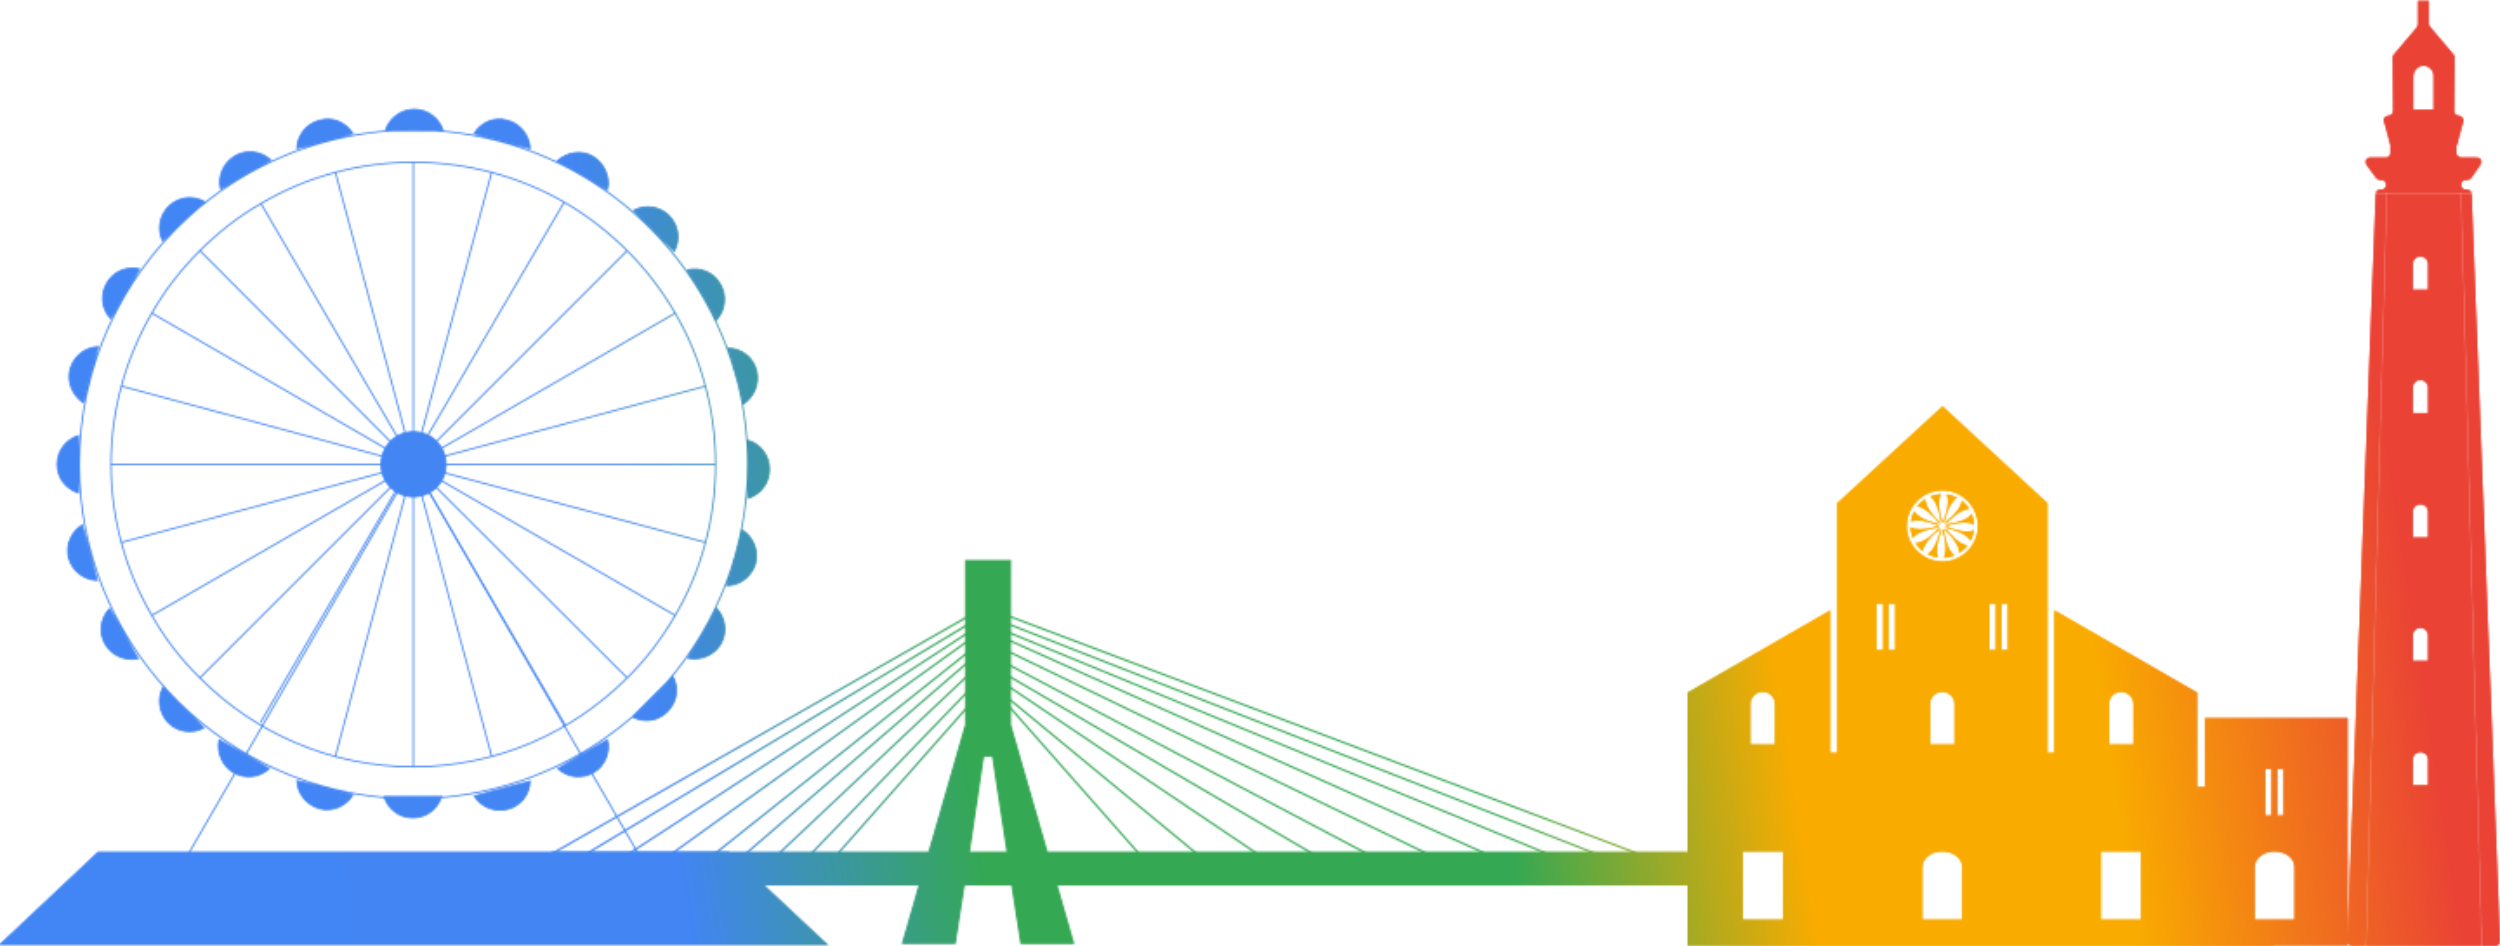  <svg xmlns="http://www.w3.org/2000/svg" viewBox="0 0 1440 545" fill="none" class="mt-auto absolute bottom-0 left-0 right-0 w-full">
            <mask id="mask0_357_6" style="mask-type:alpha" maskUnits="userSpaceOnUse" x="-2" y="0" width="1443" height="546">
              <mask id="path-1-inside-1_357_6" fill="white">
                <path fill-rule="evenodd" clip-rule="evenodd" d="M1437.41 544.825C1439 544.825 1440.06 543.503 1440.06 541.917L1423.67 111.584C1423.67 111.563 1423.67 111.541 1423.67 111.52H1417.79L1429.68 544.819L1429.49 544.825H1437.41ZM1429.28 544.825L1417.39 111.52H1374.96L1363.07 544.825H1429.28ZM1362.87 544.825H1354.68C1353.09 544.825 1351.77 543.503 1352.03 541.917L1368.42 111.584C1368.42 111.563 1368.42 111.541 1368.42 111.52H1374.56L1362.67 544.819L1362.87 544.825ZM1368.47 111.12H1374.77H1417.59H1423.61C1423.35 110.023 1422.19 109.205 1421.02 109.205H1420.23C1418.65 109.205 1417.59 107.884 1417.59 106.298C1417.59 104.712 1418.91 103.654 1420.23 103.654H1421.02C1422.08 103.654 1422.87 103.126 1423.4 102.597L1428.69 94.931C1430.01 93.081 1428.95 90.702 1426.58 90.702H1417.85C1416.27 90.702 1414.94 89.645 1414.94 88.059V84.358C1414.94 84.182 1415.03 83.918 1415.21 83.565L1418.91 69.82C1419.17 68.234 1417.85 66.648 1416.27 66.648C1414.68 66.648 1413.62 65.326 1413.62 63.74L1413.89 33.078C1413.89 32.373 1413.62 31.756 1413.09 31.227L1399.88 15.632C1399.35 15.103 1399.08 14.486 1399.08 13.781V0.565H1392.74V13.781C1392.74 14.486 1392.56 15.103 1392.21 15.632L1379 31.227C1378.47 31.756 1378.2 32.373 1378.2 33.078L1378.47 63.74C1378.47 65.326 1377.15 66.648 1375.82 66.648C1373.97 66.648 1372.65 68.234 1373.18 69.82L1376.88 83.565V84.358V88.059C1376.88 89.645 1375.82 90.702 1374.24 90.702H1365.25C1363.14 90.702 1361.81 93.081 1363.14 94.931L1368.69 102.597C1369.22 103.126 1370.01 103.654 1370.8 103.654H1371.86C1373.18 103.654 1374.24 104.712 1374.5 106.298C1374.5 107.884 1373.18 109.205 1371.86 109.205H1371.07C1369.67 109.205 1368.68 110.023 1368.47 111.12ZM1394.06 433.277C1396.71 433.277 1398.56 435.127 1398.56 437.506V452.308H1389.83V437.506C1389.83 435.127 1391.68 433.277 1394.06 433.277ZM1394.06 361.643C1396.71 361.643 1398.56 363.757 1398.56 366.136V380.674H1389.83V366.136C1389.83 363.757 1391.68 361.643 1394.06 361.643ZM1394.06 290.537C1396.71 290.537 1398.56 292.387 1398.56 294.766V309.569H1389.83V294.766C1389.83 292.387 1391.68 290.537 1394.06 290.537ZM1394.06 218.903C1396.71 218.903 1398.56 221.018 1398.56 223.397V237.935H1389.83V223.397C1389.83 221.018 1391.68 218.903 1394.06 218.903ZM1394.06 147.798C1396.71 147.798 1398.56 149.648 1398.56 152.291V166.83H1389.83V152.291C1389.83 149.648 1391.68 147.798 1394.06 147.798ZM1395.65 37.836C1399.08 37.836 1401.73 40.479 1401.73 43.651V62.947C1401.73 62.947 1399.61 63.211 1399.35 63.211H1390.1V62.947V44.179C1390.1 41.008 1392.48 38.1 1395.65 37.836Z"></path>
              </mask>
              <path fill-rule="evenodd" clip-rule="evenodd" d="M1437.41 544.825C1439 544.825 1440.06 543.503 1440.06 541.917L1423.67 111.584C1423.67 111.563 1423.67 111.541 1423.67 111.52H1417.79L1429.68 544.819L1429.49 544.825H1437.41ZM1429.28 544.825L1417.39 111.52H1374.96L1363.07 544.825H1429.28ZM1362.87 544.825H1354.68C1353.09 544.825 1351.77 543.503 1352.03 541.917L1368.42 111.584C1368.42 111.563 1368.42 111.541 1368.42 111.52H1374.56L1362.67 544.819L1362.87 544.825ZM1368.47 111.12H1374.77H1417.59H1423.61C1423.35 110.023 1422.19 109.205 1421.02 109.205H1420.23C1418.65 109.205 1417.59 107.884 1417.59 106.298C1417.59 104.712 1418.91 103.654 1420.23 103.654H1421.02C1422.08 103.654 1422.87 103.126 1423.4 102.597L1428.69 94.931C1430.01 93.081 1428.95 90.702 1426.58 90.702H1417.85C1416.27 90.702 1414.94 89.645 1414.94 88.059V84.358C1414.94 84.182 1415.03 83.918 1415.21 83.565L1418.91 69.82C1419.17 68.234 1417.85 66.648 1416.27 66.648C1414.68 66.648 1413.62 65.326 1413.62 63.74L1413.89 33.078C1413.89 32.373 1413.62 31.756 1413.09 31.227L1399.88 15.632C1399.35 15.103 1399.08 14.486 1399.08 13.781V0.565H1392.74V13.781C1392.74 14.486 1392.56 15.103 1392.21 15.632L1379 31.227C1378.47 31.756 1378.2 32.373 1378.2 33.078L1378.47 63.74C1378.47 65.326 1377.15 66.648 1375.82 66.648C1373.97 66.648 1372.65 68.234 1373.18 69.82L1376.88 83.565V84.358V88.059C1376.88 89.645 1375.82 90.702 1374.24 90.702H1365.25C1363.14 90.702 1361.81 93.081 1363.14 94.931L1368.69 102.597C1369.22 103.126 1370.01 103.654 1370.8 103.654H1371.86C1373.18 103.654 1374.24 104.712 1374.5 106.298C1374.5 107.884 1373.18 109.205 1371.86 109.205H1371.07C1369.67 109.205 1368.68 110.023 1368.47 111.12ZM1394.06 433.277C1396.71 433.277 1398.56 435.127 1398.56 437.506V452.308H1389.83V437.506C1389.83 435.127 1391.68 433.277 1394.06 433.277ZM1394.06 361.643C1396.71 361.643 1398.56 363.757 1398.56 366.136V380.674H1389.83V366.136C1389.83 363.757 1391.68 361.643 1394.06 361.643ZM1394.06 290.537C1396.71 290.537 1398.56 292.387 1398.56 294.766V309.569H1389.83V294.766C1389.83 292.387 1391.68 290.537 1394.06 290.537ZM1394.06 218.903C1396.71 218.903 1398.56 221.018 1398.56 223.397V237.935H1389.83V223.397C1389.83 221.018 1391.68 218.903 1394.06 218.903ZM1394.06 147.798C1396.71 147.798 1398.56 149.648 1398.56 152.291V166.83H1389.83V152.291C1389.83 149.648 1391.68 147.798 1394.06 147.798ZM1395.65 37.836C1399.08 37.836 1401.73 40.479 1401.73 43.651V62.947C1401.73 62.947 1399.61 63.211 1399.35 63.211H1390.1V62.947V44.179C1390.1 41.008 1392.48 38.1 1395.65 37.836Z" fill="black"></path>
              <path d="M1440.06 541.917H1441.06V541.898L1441.06 541.879L1440.06 541.917ZM1423.67 111.584H1422.67V111.603L1422.67 111.622L1423.67 111.584ZM1423.67 111.52L1424.67 111.488L1424.63 110.52H1423.67V111.52ZM1417.79 111.52V110.52H1416.77L1416.79 111.547L1417.79 111.52ZM1429.68 544.819L1429.71 545.819L1430.71 545.792L1430.68 544.792L1429.68 544.819ZM1429.49 544.825L1429.46 543.825L1429.49 545.825V544.825ZM1429.28 544.825V545.825H1430.31L1430.28 544.797L1429.28 544.825ZM1417.39 111.52L1418.39 111.493L1418.37 110.52H1417.39V111.52ZM1374.96 111.52V110.52H1373.99L1373.96 111.493L1374.96 111.52ZM1363.07 544.825L1362.07 544.797L1362.04 545.825H1363.07V544.825ZM1362.87 544.825V545.825L1362.89 543.825L1362.87 544.825ZM1352.03 541.917L1353.02 542.082L1353.03 542.019L1353.03 541.955L1352.03 541.917ZM1368.42 111.584L1369.42 111.622L1369.42 111.603V111.584H1368.42ZM1368.42 111.52V110.52H1367.45L1367.42 111.494L1368.42 111.52ZM1374.56 111.52L1375.56 111.547L1375.59 110.52H1374.56V111.52ZM1362.67 544.819L1361.67 544.792L1361.64 545.792L1362.64 545.819L1362.67 544.819ZM1368.47 111.12L1367.49 110.926L1367.25 112.12H1368.47V111.12ZM1423.61 111.12V112.12H1424.88L1424.59 110.887L1423.61 111.12ZM1423.4 102.597L1424.11 103.304L1424.18 103.24L1424.23 103.165L1423.4 102.597ZM1428.69 94.931L1427.88 94.35L1427.87 94.357L1427.87 94.364L1428.69 94.931ZM1415.21 83.565L1416.1 84.012L1416.15 83.922L1416.17 83.825L1415.21 83.565ZM1418.91 69.82L1419.88 70.08L1419.89 70.032L1419.9 69.984L1418.91 69.82ZM1413.62 63.74L1412.62 63.731V63.74H1413.62ZM1413.89 33.078L1414.89 33.086V33.078H1413.89ZM1413.09 31.227L1412.33 31.874L1412.36 31.905L1412.39 31.934L1413.09 31.227ZM1399.88 15.632L1400.64 14.985L1400.61 14.954L1400.59 14.925L1399.88 15.632ZM1399.08 0.565H1400.08V-0.435H1399.08V0.565ZM1392.74 0.565V-0.435H1391.74V0.565H1392.74ZM1392.21 15.632L1392.98 16.278L1393.01 16.234L1393.04 16.186L1392.21 15.632ZM1379 31.227L1379.7 31.934L1379.73 31.905L1379.76 31.874L1379 31.227ZM1378.2 33.078H1377.2L1377.2 33.086L1378.2 33.078ZM1378.47 63.74H1379.47L1379.47 63.731L1378.47 63.74ZM1373.18 69.82L1374.15 69.56L1374.14 69.531L1374.13 69.504L1373.18 69.82ZM1376.88 83.565H1377.88V83.433L1377.85 83.305L1376.88 83.565ZM1363.14 94.931L1362.32 95.513L1362.33 95.518L1363.14 94.931ZM1368.69 102.597L1367.88 103.183L1367.92 103.248L1367.98 103.304L1368.69 102.597ZM1374.5 106.298H1375.5V106.215L1375.49 106.133L1374.5 106.298ZM1398.56 452.308V453.308H1399.56V452.308H1398.56ZM1389.83 452.308H1388.83V453.308H1389.83V452.308ZM1398.56 380.674V381.674H1399.56V380.674H1398.56ZM1389.83 380.674H1388.83V381.674H1389.83V380.674ZM1398.56 309.569V310.569H1399.56V309.569H1398.56ZM1389.83 309.569H1388.83V310.569H1389.83V309.569ZM1398.56 237.935V238.935H1399.56V237.935H1398.56ZM1389.83 237.935H1388.83V238.935H1389.83V237.935ZM1398.56 166.83V167.83H1399.56V166.83H1398.56ZM1389.83 166.83H1388.83V167.83H1389.83V166.83ZM1395.65 37.836V36.836H1395.61L1395.57 36.839L1395.65 37.836ZM1401.73 62.947L1401.85 63.939L1402.73 63.83V62.947H1401.73ZM1390.1 63.211H1389.1V64.211H1390.1V63.211ZM1439.06 541.917C1439.06 543.08 1438.33 543.825 1437.41 543.825V545.825C1439.67 545.825 1441.06 543.926 1441.06 541.917H1439.06ZM1422.67 111.622L1439.06 541.955L1441.06 541.879L1424.67 111.546L1422.67 111.622ZM1422.67 111.553C1422.67 111.563 1422.67 111.573 1422.67 111.584H1424.67C1424.67 111.552 1424.67 111.52 1424.67 111.488L1422.67 111.553ZM1423.67 110.52H1417.79V112.52H1423.67V110.52ZM1416.79 111.547L1428.68 544.847L1430.68 544.792L1418.79 111.493L1416.79 111.547ZM1429.66 543.82L1429.46 543.825L1429.52 545.824L1429.71 545.819L1429.66 543.82ZM1437.41 543.825H1429.49V545.825H1437.41V543.825ZM1430.28 544.797L1418.39 111.493L1416.39 111.547L1428.28 544.852L1430.28 544.797ZM1417.39 110.52H1374.96V112.52H1417.39V110.52ZM1373.96 111.493L1362.07 544.797L1364.07 544.852L1375.96 111.547L1373.96 111.493ZM1429.28 543.825H1363.07V545.825H1429.28V543.825ZM1362.87 543.825H1354.68V545.825H1362.87V543.825ZM1354.68 543.825C1353.6 543.825 1352.87 542.958 1353.02 542.082L1351.05 541.753C1350.66 544.048 1352.58 545.825 1354.68 545.825V543.825ZM1353.03 541.955L1369.42 111.622L1367.42 111.546L1351.03 541.879L1353.03 541.955ZM1369.42 111.584C1369.42 111.571 1369.42 111.559 1369.42 111.546L1367.42 111.494C1367.42 111.524 1367.42 111.554 1367.42 111.584H1369.42ZM1374.56 110.52H1368.42V112.52H1374.56V110.52ZM1363.67 544.847L1375.56 111.547L1373.56 111.493L1361.67 544.792L1363.67 544.847ZM1362.89 543.825L1362.7 543.82L1362.64 545.819L1362.84 545.824L1362.89 543.825ZM1368.47 112.12H1374.77V110.12H1368.47V112.12ZM1374.77 112.12H1417.59V110.12H1374.77V112.12ZM1417.59 112.12H1423.61V110.12H1417.59V112.12ZM1421.02 110.205C1421.79 110.205 1422.5 110.768 1422.64 111.353L1424.59 110.887C1424.2 109.279 1422.58 108.205 1421.02 108.205V110.205ZM1420.23 110.205H1421.02V108.205H1420.23V110.205ZM1416.59 106.298C1416.59 108.306 1417.97 110.205 1420.23 110.205V108.205C1419.32 108.205 1418.59 107.461 1418.59 106.298H1416.59ZM1420.23 102.654C1418.42 102.654 1416.59 104.095 1416.59 106.298H1418.59C1418.59 105.328 1419.4 104.654 1420.23 104.654V102.654ZM1421.02 102.654H1420.23V104.654H1421.02V102.654ZM1422.7 101.89C1422.28 102.309 1421.72 102.654 1421.02 102.654V104.654C1422.44 104.654 1423.47 103.942 1424.11 103.304L1422.7 101.89ZM1427.87 94.364L1422.58 102.029L1424.23 103.165L1429.51 95.499L1427.87 94.364ZM1426.58 91.702C1427.4 91.702 1427.9 92.096 1428.12 92.555C1428.35 93.031 1428.34 93.701 1427.88 94.35L1429.5 95.513C1430.36 94.311 1430.49 92.867 1429.92 91.69C1429.35 90.498 1428.13 89.702 1426.58 89.702V91.702ZM1417.85 91.702H1426.58V89.702H1417.85V91.702ZM1413.94 88.059C1413.94 90.318 1415.84 91.702 1417.85 91.702V89.702C1416.69 89.702 1415.94 88.971 1415.94 88.059H1413.94ZM1413.94 84.358V88.059H1415.94V84.358H1413.94ZM1414.31 83.118C1414.13 83.478 1413.94 83.927 1413.94 84.358H1415.94C1415.94 84.421 1415.93 84.426 1415.96 84.344C1415.98 84.271 1416.03 84.162 1416.1 84.012L1414.31 83.118ZM1417.94 69.56L1414.24 83.305L1416.17 83.825L1419.88 70.08L1417.94 69.56ZM1416.27 67.648C1417.22 67.648 1418.09 68.662 1417.92 69.655L1419.9 69.984C1420.26 67.805 1418.49 65.648 1416.27 65.648V67.648ZM1412.62 63.74C1412.62 65.749 1414.01 67.648 1416.27 67.648V65.648C1415.35 65.648 1414.62 64.903 1414.62 63.74H1412.62ZM1412.89 33.069L1412.62 63.731L1414.62 63.749L1414.89 33.086L1412.89 33.069ZM1412.39 31.934C1412.74 32.288 1412.89 32.655 1412.89 33.078H1414.89C1414.89 32.09 1414.51 31.224 1413.8 30.52L1412.39 31.934ZM1399.12 16.278L1412.33 31.874L1413.86 30.581L1400.64 14.985L1399.12 16.278ZM1398.08 13.781C1398.08 14.769 1398.47 15.635 1399.17 16.339L1400.59 14.925C1400.23 14.571 1400.08 14.204 1400.08 13.781H1398.08ZM1398.08 0.565V13.781H1400.08V0.565H1398.08ZM1392.74 1.565H1399.08V-0.435H1392.74V1.565ZM1393.74 13.781V0.565H1391.74V13.781H1393.74ZM1393.04 16.186C1393.52 15.476 1393.74 14.661 1393.74 13.781H1391.74C1391.74 14.311 1391.61 14.73 1391.38 15.077L1393.04 16.186ZM1379.76 31.874L1392.98 16.278L1391.45 14.985L1378.23 30.581L1379.76 31.874ZM1379.2 33.078C1379.2 32.655 1379.35 32.288 1379.7 31.934L1378.29 30.52C1377.59 31.224 1377.2 32.09 1377.2 33.078H1379.2ZM1379.47 63.731L1379.2 33.069L1377.2 33.086L1377.47 63.749L1379.47 63.731ZM1375.82 67.648C1377.76 67.648 1379.47 65.817 1379.47 63.74H1377.47C1377.47 64.836 1376.53 65.648 1375.82 65.648V67.648ZM1374.13 69.504C1373.87 68.713 1374.49 67.648 1375.82 67.648V65.648C1373.45 65.648 1371.44 67.754 1372.23 70.136L1374.13 69.504ZM1377.85 83.305L1374.15 69.56L1372.21 70.08L1375.92 83.825L1377.85 83.305ZM1377.88 84.358V83.565H1375.88V84.358H1377.88ZM1377.88 88.059V84.358H1375.88V88.059H1377.88ZM1374.24 91.702C1375.26 91.702 1376.19 91.358 1376.86 90.682C1377.54 90.007 1377.88 89.079 1377.88 88.059H1375.88C1375.88 88.624 1375.7 89.018 1375.45 89.268C1375.2 89.518 1374.8 89.702 1374.24 89.702V91.702ZM1365.25 91.702H1374.24V89.702H1365.25V91.702ZM1363.95 94.35C1363.11 93.172 1363.94 91.702 1365.25 91.702V89.702C1362.33 89.702 1360.52 92.99 1362.32 95.513L1363.95 94.35ZM1369.5 102.01L1363.95 94.345L1362.33 95.518L1367.88 103.183L1369.5 102.01ZM1370.8 102.654C1370.41 102.654 1369.86 102.354 1369.39 101.89L1367.98 103.304C1368.57 103.898 1369.61 104.654 1370.8 104.654V102.654ZM1371.86 102.654H1370.8V104.654H1371.86V102.654ZM1375.49 106.133C1375.17 104.214 1373.81 102.654 1371.86 102.654V104.654C1372.55 104.654 1373.31 105.209 1373.52 106.462L1375.49 106.133ZM1371.86 110.205C1373.79 110.205 1375.5 108.374 1375.5 106.298H1373.5C1373.5 107.393 1372.57 108.205 1371.86 108.205V110.205ZM1371.07 110.205H1371.86V108.205H1371.07V110.205ZM1369.45 111.314C1369.56 110.746 1370.08 110.205 1371.07 110.205V108.205C1369.26 108.205 1367.81 109.301 1367.49 110.926L1369.45 111.314ZM1399.56 437.506C1399.56 434.535 1397.22 432.277 1394.06 432.277V434.277C1396.19 434.277 1397.56 435.719 1397.56 437.506H1399.56ZM1399.56 452.308V437.506H1397.56V452.308H1399.56ZM1389.83 453.308H1398.56V451.308H1389.83V453.308ZM1388.83 437.506V452.308H1390.83V437.506H1388.83ZM1394.06 432.277C1391.13 432.277 1388.83 434.575 1388.83 437.506H1390.83C1390.83 435.679 1392.24 434.277 1394.06 434.277V432.277ZM1399.56 366.136C1399.56 363.244 1397.3 360.643 1394.06 360.643V362.643C1396.12 362.643 1397.56 364.271 1397.56 366.136H1399.56ZM1399.56 380.674V366.136H1397.56V380.674H1399.56ZM1389.83 381.674H1398.56V379.674H1389.83V381.674ZM1388.83 366.136V380.674H1390.83V366.136H1388.83ZM1394.06 360.643C1391.05 360.643 1388.83 363.285 1388.83 366.136H1390.83C1390.83 364.229 1392.31 362.643 1394.06 362.643V360.643ZM1399.56 294.766C1399.56 291.795 1397.22 289.537 1394.06 289.537V291.537C1396.19 291.537 1397.56 292.979 1397.56 294.766H1399.56ZM1399.56 309.569V294.766H1397.56V309.569H1399.56ZM1389.83 310.569H1398.56V308.569H1389.83V310.569ZM1388.83 294.766V309.569H1390.83V294.766H1388.83ZM1394.06 289.537C1391.13 289.537 1388.83 291.835 1388.83 294.766H1390.83C1390.83 292.94 1392.24 291.537 1394.06 291.537V289.537ZM1399.56 223.397C1399.56 220.504 1397.3 217.903 1394.06 217.903V219.903C1396.12 219.903 1397.56 221.531 1397.56 223.397H1399.56ZM1399.56 237.935V223.397H1397.56V237.935H1399.56ZM1389.83 238.935H1398.56V236.935H1389.83V238.935ZM1388.83 223.397V237.935H1390.83V223.397H1388.83ZM1394.06 217.903C1391.05 217.903 1388.83 220.546 1388.83 223.397H1390.83C1390.83 221.49 1392.31 219.903 1394.06 219.903V217.903ZM1399.56 152.291C1399.56 150.73 1399.01 149.344 1398.01 148.346C1397.01 147.348 1395.62 146.798 1394.06 146.798V148.798C1395.14 148.798 1396.01 149.172 1396.59 149.76C1397.18 150.348 1397.56 151.209 1397.56 152.291H1399.56ZM1399.56 166.83V152.291H1397.56V166.83H1399.56ZM1389.83 167.83H1398.56V165.83H1389.83V167.83ZM1388.83 152.291V166.83H1390.83V152.291H1388.83ZM1394.06 146.798C1391.09 146.798 1388.83 149.136 1388.83 152.291H1390.83C1390.83 150.16 1392.28 148.798 1394.06 148.798V146.798ZM1402.73 43.651C1402.73 39.898 1399.61 36.836 1395.65 36.836V38.836C1398.56 38.836 1400.73 41.06 1400.73 43.651H1402.73ZM1402.73 62.947V43.651H1400.73V62.947H1402.73ZM1399.35 64.211C1399.48 64.211 1399.73 64.187 1399.94 64.165C1400.18 64.139 1400.47 64.106 1400.75 64.072C1401.04 64.039 1401.31 64.006 1401.52 63.981C1401.62 63.968 1401.7 63.958 1401.76 63.951C1401.79 63.947 1401.81 63.944 1401.83 63.942C1401.84 63.941 1401.84 63.941 1401.85 63.94C1401.85 63.94 1401.85 63.94 1401.85 63.94C1401.85 63.94 1401.85 63.94 1401.85 63.939C1401.85 63.939 1401.85 63.939 1401.85 63.939C1401.85 63.939 1401.85 63.939 1401.85 63.939C1401.85 63.939 1401.85 63.939 1401.73 62.947C1401.6 61.955 1401.6 61.955 1401.6 61.955C1401.6 61.955 1401.6 61.955 1401.6 61.955C1401.6 61.955 1401.6 61.955 1401.6 61.955C1401.6 61.955 1401.6 61.955 1401.6 61.955C1401.6 61.955 1401.6 61.955 1401.6 61.956C1401.59 61.956 1401.59 61.957 1401.58 61.958C1401.57 61.96 1401.54 61.962 1401.51 61.966C1401.46 61.973 1401.37 61.983 1401.27 61.996C1401.07 62.02 1400.8 62.053 1400.52 62.086C1400.24 62.119 1399.96 62.151 1399.73 62.176C1399.61 62.188 1399.52 62.197 1399.44 62.204C1399.35 62.212 1399.33 62.211 1399.35 62.211V64.211ZM1390.1 64.211H1399.35V62.211H1390.1V64.211ZM1389.1 62.947V63.211H1391.1V62.947H1389.1ZM1389.1 44.179V62.947H1391.1V44.179H1389.1ZM1395.57 36.839C1391.81 37.152 1389.1 40.552 1389.1 44.179H1391.1C1391.1 41.463 1393.14 39.048 1395.73 38.832L1395.57 36.839Z" fill="white" mask="url(#path-1-inside-1_357_6)"></path>
              <mask id="path-3-inside-2_357_6" fill="white">
                <path fill-rule="evenodd" clip-rule="evenodd" d="M1269.99 453.296V413.634H1352.25V544.582H1309.44V545.002H1227.18V544.792L1179.33 545.002H1058.25L972 544.582V398.944L1054.26 351.518V433.57H1058.25V289.821L1118.9 234L1179.33 289.821V433.57H1183.32V351.518L1265.58 398.944V453.296H1269.99ZM1118.9 323.397C1107.56 323.397 1098.33 314.164 1098.33 303.042C1098.33 291.71 1107.56 282.476 1118.9 282.476C1130.02 282.476 1139.25 291.71 1139.25 303.042C1139.25 314.164 1130.02 323.397 1118.9 323.397ZM1111.8 285.962C1113.76 285.159 1115.89 284.68 1118.13 284.59C1116.76 286.618 1116.1 291.703 1118.56 299.961C1118.51 300.346 1118.45 300.725 1118.39 301.098C1118.18 300.785 1117.97 300.466 1117.76 300.14C1116.58 291.629 1113.88 287.27 1111.8 285.962ZM1117.19 300.69C1110.86 294.684 1108.87 289.867 1109.04 287.379C1107.18 288.54 1105.56 290.022 1104.23 291.75C1106.71 291.849 1111.24 294.283 1116.53 301.068C1116.87 301.244 1117.21 301.415 1117.54 301.58C1117.43 301.287 1117.31 300.99 1117.19 300.69ZM1116.09 301.646C1107.76 299.667 1103.67 296.581 1102.55 294.381C1101.55 296.269 1100.88 298.356 1100.59 300.572C1102.73 299.436 1107.78 299.277 1115.61 302.443C1116.08 302.422 1116.54 302.397 1117 302.368C1116.7 302.129 1116.4 301.888 1116.09 301.646ZM1115.82 303.167C1107.57 305.629 1102.48 304.975 1100.44 303.621C1100.51 305.869 1100.99 308.016 1101.8 309.989C1103.12 307.888 1107.48 305.176 1115.98 303.975C1116.31 303.762 1116.63 303.549 1116.95 303.338C1116.58 303.279 1116.2 303.222 1115.82 303.167ZM1116.41 304.588C1110.5 310.899 1105.75 312.916 1103.26 312.784C1104.42 314.602 1105.89 316.204 1107.61 317.514C1107.7 315.023 1110.16 310.436 1117.07 305.088C1117.23 304.771 1117.38 304.458 1117.54 304.148C1117.17 304.289 1116.79 304.436 1116.41 304.588ZM1116.33 321.126C1114.15 320.829 1112.09 320.16 1110.23 319.185C1112.41 318.077 1115.46 314.061 1117.44 305.887C1117.71 305.545 1117.97 305.212 1118.23 304.886C1118.25 305.207 1118.27 305.532 1118.29 305.862C1115.08 313.778 1115.21 318.901 1116.33 321.126ZM1125.81 319.941C1123.85 320.744 1121.73 321.216 1119.5 321.289C1120.84 319.188 1121.46 314.1 1119.02 305.919C1119.08 305.531 1119.13 305.15 1119.19 304.776C1119.4 305.089 1119.61 305.408 1119.82 305.734C1121.01 314.28 1123.72 318.644 1125.81 319.941ZM1133.4 314.125C1132.06 315.871 1130.42 317.37 1128.54 318.539C1128.71 316.083 1126.74 311.331 1120.48 305.41C1120.36 305.102 1120.24 304.797 1120.12 304.496C1120.5 304.688 1120.89 304.888 1121.28 305.094C1126.51 311.701 1130.97 314.055 1133.4 314.125ZM1137.01 305.337C1136.73 307.55 1136.06 309.64 1135.06 311.533C1133.95 309.304 1129.78 306.144 1121.19 304.157C1120.92 303.944 1120.66 303.732 1120.41 303.521C1120.82 303.493 1121.24 303.469 1121.67 303.448C1129.69 306.705 1134.85 306.516 1137.01 305.337ZM1135.78 295.962C1136.57 297.911 1137.05 300.032 1137.14 302.261C1135.09 300.901 1130.01 300.248 1121.77 302.707C1121.38 302.652 1121 302.595 1120.63 302.536C1120.94 302.328 1121.26 302.119 1121.59 301.91C1130.09 300.723 1134.46 298.036 1135.78 295.962ZM1129.98 288.343C1131.72 289.686 1133.22 291.341 1134.39 293.229C1131.96 293.091 1127.29 295.043 1121.48 301.162C1121.04 301.342 1120.6 301.513 1120.17 301.678C1120.34 301.339 1120.51 300.996 1120.69 300.649C1127.48 295.348 1129.9 290.809 1129.98 288.343ZM1121.17 284.715C1123.39 284.991 1125.48 285.668 1127.38 286.673C1125.18 287.773 1122.06 291.873 1120.07 300.286C1119.83 300.59 1119.6 300.887 1119.36 301.178C1119.34 300.854 1119.32 300.525 1119.31 300.191C1122.58 292.069 1122.37 286.87 1121.17 284.715ZM1008.3 405.45C1008.3 401.672 1011.45 398.525 1015.44 398.525C1019.22 398.525 1022.36 401.672 1022.36 405.45V428.743H1008.3V405.45ZM1118.69 398.525C1114.91 398.525 1111.76 401.672 1111.76 405.45V428.743H1125.82V405.45C1125.82 401.672 1122.67 398.525 1118.69 398.525ZM1214.8 405.45C1214.8 401.672 1217.95 398.525 1221.72 398.525C1225.71 398.525 1228.86 401.672 1228.86 405.45V428.743H1214.8V405.45ZM1118.69 490.44C1112.39 490.44 1107.35 494.427 1107.35 499.464V529.683H1130.23V499.464C1130.23 494.427 1125.19 490.44 1118.69 490.44ZM1080.91 374.391H1084.69V347.74H1080.91V374.391ZM1091.62 374.391H1087.84V347.74H1091.62V374.391ZM1145.97 374.391H1149.54V347.74H1145.97V374.391ZM1156.46 374.391H1152.89V347.74H1156.46V374.391ZM1304.83 469.665H1308.39V443.013H1304.83V469.665ZM1315.32 469.665H1311.75V443.013H1315.32V469.665ZM1298.74 499.464C1298.74 494.427 1303.78 490.44 1310.07 490.44C1316.58 490.44 1321.61 494.427 1321.61 499.464V529.683H1298.74V499.464ZM1026.98 529.683H1003.9V490.44H1026.98V529.683ZM1210.18 529.683H1233.27V490.44H1210.18V529.683Z"></path>
              </mask>
              <path fill-rule="evenodd" clip-rule="evenodd" d="M1269.99 453.296V413.634H1352.25V544.582H1309.44V545.002H1227.18V544.792L1179.33 545.002H1058.25L972 544.582V398.944L1054.26 351.518V433.57H1058.25V289.821L1118.9 234L1179.33 289.821V433.57H1183.32V351.518L1265.58 398.944V453.296H1269.99ZM1118.9 323.397C1107.56 323.397 1098.33 314.164 1098.33 303.042C1098.33 291.71 1107.56 282.476 1118.9 282.476C1130.02 282.476 1139.25 291.71 1139.25 303.042C1139.25 314.164 1130.02 323.397 1118.9 323.397ZM1111.8 285.962C1113.76 285.159 1115.89 284.68 1118.13 284.59C1116.76 286.618 1116.1 291.703 1118.56 299.961C1118.51 300.346 1118.45 300.725 1118.39 301.098C1118.18 300.785 1117.97 300.466 1117.76 300.14C1116.58 291.629 1113.88 287.27 1111.8 285.962ZM1117.19 300.69C1110.86 294.684 1108.87 289.867 1109.04 287.379C1107.18 288.54 1105.56 290.022 1104.23 291.75C1106.71 291.849 1111.24 294.283 1116.53 301.068C1116.87 301.244 1117.21 301.415 1117.54 301.58C1117.43 301.287 1117.31 300.99 1117.19 300.69ZM1116.09 301.646C1107.76 299.667 1103.67 296.581 1102.55 294.381C1101.55 296.269 1100.88 298.356 1100.59 300.572C1102.73 299.436 1107.78 299.277 1115.61 302.443C1116.08 302.422 1116.54 302.397 1117 302.368C1116.7 302.129 1116.4 301.888 1116.09 301.646ZM1115.82 303.167C1107.57 305.629 1102.48 304.975 1100.44 303.621C1100.51 305.869 1100.99 308.016 1101.8 309.989C1103.12 307.888 1107.48 305.176 1115.98 303.975C1116.31 303.762 1116.63 303.549 1116.95 303.338C1116.58 303.279 1116.2 303.222 1115.82 303.167ZM1116.41 304.588C1110.5 310.899 1105.75 312.916 1103.26 312.784C1104.42 314.602 1105.89 316.204 1107.61 317.514C1107.7 315.023 1110.16 310.436 1117.07 305.088C1117.23 304.771 1117.38 304.458 1117.54 304.148C1117.17 304.289 1116.79 304.436 1116.41 304.588ZM1116.33 321.126C1114.15 320.829 1112.09 320.16 1110.23 319.185C1112.41 318.077 1115.46 314.061 1117.44 305.887C1117.71 305.545 1117.97 305.212 1118.23 304.886C1118.25 305.207 1118.27 305.532 1118.29 305.862C1115.08 313.778 1115.21 318.901 1116.33 321.126ZM1125.81 319.941C1123.85 320.744 1121.73 321.216 1119.5 321.289C1120.84 319.188 1121.46 314.1 1119.02 305.919C1119.08 305.531 1119.13 305.15 1119.19 304.776C1119.4 305.089 1119.61 305.408 1119.82 305.734C1121.01 314.28 1123.72 318.644 1125.81 319.941ZM1133.4 314.125C1132.06 315.871 1130.42 317.37 1128.54 318.539C1128.71 316.083 1126.74 311.331 1120.48 305.41C1120.36 305.102 1120.24 304.797 1120.12 304.496C1120.5 304.688 1120.89 304.888 1121.28 305.094C1126.51 311.701 1130.97 314.055 1133.4 314.125ZM1137.01 305.337C1136.73 307.55 1136.06 309.64 1135.06 311.533C1133.95 309.304 1129.78 306.144 1121.19 304.157C1120.92 303.944 1120.66 303.732 1120.41 303.521C1120.82 303.493 1121.24 303.469 1121.67 303.448C1129.69 306.705 1134.85 306.516 1137.01 305.337ZM1135.78 295.962C1136.57 297.911 1137.05 300.032 1137.14 302.261C1135.09 300.901 1130.01 300.248 1121.77 302.707C1121.38 302.652 1121 302.595 1120.63 302.536C1120.94 302.328 1121.26 302.119 1121.59 301.91C1130.09 300.723 1134.46 298.036 1135.78 295.962ZM1129.98 288.343C1131.72 289.686 1133.22 291.341 1134.39 293.229C1131.96 293.091 1127.29 295.043 1121.48 301.162C1121.04 301.342 1120.6 301.513 1120.17 301.678C1120.34 301.339 1120.51 300.996 1120.69 300.649C1127.48 295.348 1129.9 290.809 1129.98 288.343ZM1121.17 284.715C1123.39 284.991 1125.48 285.668 1127.38 286.673C1125.18 287.773 1122.06 291.873 1120.07 300.286C1119.83 300.59 1119.6 300.887 1119.36 301.178C1119.34 300.854 1119.32 300.525 1119.31 300.191C1122.58 292.069 1122.37 286.87 1121.17 284.715ZM1008.3 405.45C1008.3 401.672 1011.45 398.525 1015.44 398.525C1019.22 398.525 1022.36 401.672 1022.36 405.45V428.743H1008.3V405.45ZM1118.69 398.525C1114.91 398.525 1111.76 401.672 1111.76 405.45V428.743H1125.82V405.45C1125.82 401.672 1122.67 398.525 1118.69 398.525ZM1214.8 405.45C1214.8 401.672 1217.95 398.525 1221.72 398.525C1225.71 398.525 1228.86 401.672 1228.86 405.45V428.743H1214.8V405.45ZM1118.69 490.44C1112.39 490.44 1107.35 494.427 1107.35 499.464V529.683H1130.23V499.464C1130.23 494.427 1125.19 490.44 1118.69 490.44ZM1080.91 374.391H1084.69V347.74H1080.91V374.391ZM1091.62 374.391H1087.84V347.74H1091.62V374.391ZM1145.97 374.391H1149.54V347.74H1145.97V374.391ZM1156.46 374.391H1152.89V347.74H1156.46V374.391ZM1304.83 469.665H1308.39V443.013H1304.83V469.665ZM1315.32 469.665H1311.75V443.013H1315.32V469.665ZM1298.74 499.464C1298.74 494.427 1303.78 490.44 1310.07 490.44C1316.58 490.44 1321.61 494.427 1321.61 499.464V529.683H1298.74V499.464ZM1026.98 529.683H1003.9V490.44H1026.98V529.683ZM1210.18 529.683H1233.27V490.44H1210.18V529.683Z" fill="black"></path>
              <path d="M1269.99 413.634V412.634H1268.99V413.634H1269.99ZM1269.99 453.296V454.296H1270.99V453.296H1269.99ZM1352.25 413.634H1353.25V412.634H1352.25V413.634ZM1352.25 544.582V545.582H1353.25V544.582H1352.25ZM1309.44 544.582V543.582H1308.44V544.582H1309.44ZM1309.44 545.002V546.002H1310.44V545.002H1309.44ZM1227.18 545.002H1226.18V546.002H1227.18V545.002ZM1227.18 544.792H1228.18V543.788L1227.18 543.792L1227.18 544.792ZM1179.33 545.002V546.002H1179.34L1179.33 545.002ZM1058.25 545.002L1058.24 546.002H1058.25V545.002ZM972 544.582H971V545.577L971.995 545.582L972 544.582ZM972 398.944L971.501 398.078L971 398.367V398.944H972ZM1054.26 351.518H1055.26V349.787L1053.76 350.651L1054.26 351.518ZM1054.26 433.57H1053.26V434.57H1054.26V433.57ZM1058.25 433.57V434.57H1059.25V433.57H1058.25ZM1058.25 289.821L1057.57 289.085L1057.25 289.382V289.821H1058.25ZM1118.9 234L1119.58 233.265L1118.9 232.64L1118.22 233.264L1118.9 234ZM1179.33 289.821H1180.33V289.383L1180.01 289.086L1179.33 289.821ZM1179.33 433.57H1178.33V434.57H1179.33V433.57ZM1183.32 433.57V434.57H1184.32V433.57H1183.32ZM1183.32 351.518L1183.82 350.651L1182.32 349.787V351.518H1183.32ZM1265.58 398.944H1266.58V398.367L1266.08 398.078L1265.58 398.944ZM1265.58 453.296H1264.58V454.296H1265.58V453.296ZM1118.13 284.59L1118.96 285.149L1120.06 283.512L1118.09 283.591L1118.13 284.59ZM1111.8 285.962L1111.42 285.037L1109.62 285.775L1111.27 286.809L1111.8 285.962ZM1118.56 299.961L1119.55 300.102L1119.58 299.885L1119.52 299.675L1118.56 299.961ZM1118.39 301.098L1117.56 301.652L1118.98 303.784L1119.38 301.254L1118.39 301.098ZM1117.76 300.14L1116.77 300.278L1116.8 300.495L1116.92 300.68L1117.76 300.14ZM1109.04 287.379L1110.04 287.445L1110.17 285.493L1108.51 286.531L1109.04 287.379ZM1117.19 300.69L1118.12 300.32L1118.04 300.116L1117.88 299.964L1117.19 300.69ZM1104.23 291.75L1103.44 291.141L1102.26 292.672L1104.19 292.75L1104.23 291.75ZM1116.53 301.068L1115.74 301.683L1115.87 301.856L1116.07 301.957L1116.53 301.068ZM1117.54 301.58L1117.1 302.476L1119.39 303.613L1118.47 301.224L1117.54 301.58ZM1102.55 294.381L1103.44 293.926L1102.56 292.208L1101.66 293.916L1102.55 294.381ZM1116.09 301.646L1116.71 300.858L1116.53 300.723L1116.32 300.673L1116.09 301.646ZM1100.59 300.572L1099.6 300.443L1099.35 302.362L1101.06 301.456L1100.59 300.572ZM1115.61 302.443L1115.23 303.37L1115.44 303.451L1115.65 303.442L1115.61 302.443ZM1117 302.368L1117.06 303.366L1119.61 303.204L1117.63 301.591L1117 302.368ZM1100.44 303.621L1100.99 302.787L1099.38 301.718L1099.44 303.652L1100.44 303.621ZM1115.82 303.167L1115.96 302.177L1115.74 302.146L1115.53 302.209L1115.82 303.167ZM1101.8 309.989L1100.88 310.372L1101.62 312.163L1102.65 310.52L1101.8 309.989ZM1115.98 303.975L1116.12 304.965L1116.33 304.934L1116.52 304.816L1115.98 303.975ZM1116.95 303.338L1117.51 304.17L1119.64 302.751L1117.11 302.35L1116.95 303.338ZM1103.26 312.784L1103.31 311.785L1101.37 311.682L1102.41 313.321L1103.26 312.784ZM1116.41 304.588L1116.04 303.66L1115.83 303.743L1115.68 303.905L1116.41 304.588ZM1107.61 317.514L1107 318.309L1108.53 319.48L1108.6 317.55L1107.61 317.514ZM1117.07 305.088L1117.68 305.879L1117.86 305.741L1117.96 305.541L1117.07 305.088ZM1117.54 304.148L1118.43 304.588L1119.55 302.313L1117.18 303.214L1117.54 304.148ZM1110.23 319.185L1109.78 318.294L1108.05 319.173L1109.77 320.071L1110.23 319.185ZM1116.33 321.126L1116.19 322.117L1118.08 322.373L1117.22 320.676L1116.33 321.126ZM1117.44 305.887L1116.65 305.273L1116.52 305.443L1116.47 305.651L1117.44 305.887ZM1118.23 304.886L1119.23 304.825L1119.07 302.25L1117.45 304.259L1118.23 304.886ZM1118.29 305.862L1119.21 306.237L1119.3 306.033L1119.28 305.814L1118.29 305.862ZM1119.5 321.289L1118.66 320.752L1117.64 322.35L1119.54 322.288L1119.5 321.289ZM1125.81 319.941L1126.19 320.866L1128 320.124L1126.34 319.092L1125.81 319.941ZM1119.02 305.919L1118.03 305.778L1118 305.995L1118.06 306.204L1119.02 305.919ZM1119.19 304.776L1120.03 304.222L1118.61 302.09L1118.21 304.619L1119.19 304.776ZM1119.82 305.734L1120.81 305.596L1120.78 305.378L1120.66 305.194L1119.82 305.734ZM1128.54 318.539L1127.55 318.472L1127.42 320.423L1129.07 319.387L1128.54 318.539ZM1133.4 314.125L1134.19 314.733L1135.38 313.181L1133.43 313.125L1133.4 314.125ZM1120.48 305.41L1119.55 305.782L1119.63 305.986L1119.79 306.136L1120.48 305.41ZM1120.12 304.496L1120.57 303.603L1118.25 302.437L1119.19 304.856L1120.12 304.496ZM1121.28 305.094L1122.07 304.474L1121.94 304.308L1121.75 304.21L1121.28 305.094ZM1135.06 311.533L1134.16 311.978L1135.03 313.728L1135.94 312L1135.06 311.533ZM1137.01 305.337L1138 305.462L1138.25 303.525L1136.53 304.459L1137.01 305.337ZM1121.19 304.157L1120.57 304.938L1120.74 305.08L1120.97 305.131L1121.19 304.157ZM1120.41 303.521L1120.34 302.523L1117.82 302.692L1119.77 304.293L1120.41 303.521ZM1121.67 303.448L1122.05 302.521L1121.84 302.438L1121.62 302.449L1121.67 303.448ZM1137.14 302.261L1136.58 303.094L1138.22 304.178L1138.14 302.221L1137.14 302.261ZM1135.78 295.962L1136.7 295.585L1135.97 293.794L1134.93 295.425L1135.78 295.962ZM1121.77 302.707L1121.63 303.697L1121.84 303.727L1122.05 303.665L1121.77 302.707ZM1120.63 302.536L1120.08 301.703L1117.94 303.122L1120.47 303.523L1120.63 302.536ZM1121.59 301.91L1121.45 300.92L1121.23 300.95L1121.05 301.069L1121.59 301.91ZM1134.39 293.229L1134.33 294.227L1136.25 294.336L1135.24 292.702L1134.39 293.229ZM1129.98 288.343L1130.59 287.551L1129.04 286.359L1128.98 288.311L1129.98 288.343ZM1121.48 301.162L1121.86 302.089L1122.06 302.008L1122.21 301.851L1121.48 301.162ZM1120.17 301.678L1119.28 301.234L1118.14 303.525L1120.53 302.612L1120.17 301.678ZM1120.69 300.649L1120.08 299.861L1119.9 299.996L1119.8 300.191L1120.69 300.649ZM1127.38 286.673L1127.83 287.568L1129.57 286.699L1127.85 285.789L1127.38 286.673ZM1121.17 284.715L1121.29 283.722L1119.33 283.479L1120.29 285.202L1121.17 284.715ZM1120.07 300.286L1120.86 300.901L1120.99 300.728L1121.04 300.516L1120.07 300.286ZM1119.36 301.178L1118.37 301.242L1118.53 303.806L1120.14 301.806L1119.36 301.178ZM1119.31 300.191L1118.38 299.816L1118.3 300.021L1118.31 300.241L1119.31 300.191ZM1022.36 428.743V429.743H1023.36V428.743H1022.36ZM1008.3 428.743H1007.3V429.743H1008.3V428.743ZM1111.76 428.743H1110.76V429.743H1111.76V428.743ZM1125.82 428.743V429.743H1126.82V428.743H1125.82ZM1228.86 428.743V429.743H1229.86V428.743H1228.86ZM1214.8 428.743H1213.8V429.743H1214.8V428.743ZM1107.35 529.683H1106.35V530.683H1107.35V529.683ZM1130.23 529.683V530.683H1131.23V529.683H1130.23ZM1084.69 374.391V375.391H1085.69V374.391H1084.69ZM1080.91 374.391H1079.91V375.391H1080.91V374.391ZM1084.69 347.74H1085.69V346.74H1084.69V347.74ZM1080.91 347.74V346.74H1079.91V347.74H1080.91ZM1087.84 374.391H1086.84V375.391H1087.84V374.391ZM1091.62 374.391V375.391H1092.62V374.391H1091.62ZM1087.84 347.74V346.74H1086.84V347.74H1087.84ZM1091.62 347.74H1092.62V346.74H1091.62V347.74ZM1149.54 374.391V375.391H1150.54V374.391H1149.54ZM1145.97 374.391H1144.97V375.391H1145.97V374.391ZM1149.54 347.74H1150.54V346.74H1149.54V347.74ZM1145.97 347.74V346.74H1144.97V347.74H1145.97ZM1152.89 374.391H1151.89V375.391H1152.89V374.391ZM1156.46 374.391V375.391H1157.46V374.391H1156.46ZM1152.89 347.74V346.74H1151.89V347.74H1152.89ZM1156.46 347.74H1157.46V346.74H1156.46V347.74ZM1308.39 469.665V470.665H1309.39V469.665H1308.39ZM1304.83 469.665H1303.83V470.665H1304.83V469.665ZM1308.39 443.013H1309.39V442.013H1308.39V443.013ZM1304.83 443.013V442.013H1303.83V443.013H1304.83ZM1311.75 469.665H1310.75V470.665H1311.75V469.665ZM1315.32 469.665V470.665H1316.32V469.665H1315.32ZM1311.75 443.013V442.013H1310.75V443.013H1311.75ZM1315.32 443.013H1316.32V442.013H1315.32V443.013ZM1321.61 529.683V530.683H1322.61V529.683H1321.61ZM1298.74 529.683H1297.74V530.683H1298.74V529.683ZM1003.9 529.683H1002.9V530.683H1003.9V529.683ZM1026.98 529.683V530.683H1027.98V529.683H1026.98ZM1003.9 490.44V489.44H1002.9V490.44H1003.9ZM1026.98 490.44H1027.98V489.44H1026.98V490.44ZM1233.27 529.683V530.683H1234.27V529.683H1233.27ZM1210.18 529.683H1209.18V530.683H1210.18V529.683ZM1233.27 490.44H1234.27V489.44H1233.27V490.44ZM1210.18 490.44V489.44H1209.18V490.44H1210.18ZM1268.99 413.634V453.296H1270.99V413.634H1268.99ZM1352.25 412.634H1269.99V414.634H1352.25V412.634ZM1353.25 544.582V413.634H1351.25V544.582H1353.25ZM1309.44 545.582H1352.25V543.582H1309.44V545.582ZM1310.44 545.002V544.582H1308.44V545.002H1310.44ZM1227.18 546.002H1309.44V544.002H1227.18V546.002ZM1226.18 544.792V545.002H1228.18V544.792H1226.18ZM1179.34 546.002L1227.19 545.792L1227.18 543.792L1179.33 544.002L1179.34 546.002ZM1058.25 546.002H1179.33V544.002H1058.25V546.002ZM971.995 545.582L1058.24 546.002L1058.25 544.002L972.005 543.582L971.995 545.582ZM971 398.944V544.582H973V398.944H971ZM1053.76 350.651L971.501 398.078L972.499 399.811L1054.76 352.384L1053.76 350.651ZM1055.26 433.57V351.518H1053.26V433.57H1055.26ZM1058.25 432.57H1054.26V434.57H1058.25V432.57ZM1057.25 289.821V433.57H1059.25V289.821H1057.25ZM1118.22 233.264L1057.57 289.085L1058.93 290.557L1119.57 234.736L1118.22 233.264ZM1180.01 289.086L1119.58 233.265L1118.22 234.735L1178.66 290.555L1180.01 289.086ZM1180.33 433.57V289.821H1178.33V433.57H1180.33ZM1183.32 432.57H1179.33V434.57H1183.32V432.57ZM1182.32 351.518V433.57H1184.32V351.518H1182.32ZM1266.08 398.078L1183.82 350.651L1182.82 352.384L1265.08 399.811L1266.08 398.078ZM1266.58 453.296V398.944H1264.58V453.296H1266.58ZM1269.99 452.296H1265.58V454.296H1269.99V452.296ZM1097.33 303.042C1097.33 314.723 1107.02 324.397 1118.9 324.397V322.397C1108.11 322.397 1099.33 313.605 1099.33 303.042H1097.33ZM1118.9 281.476C1107.01 281.476 1097.33 291.157 1097.33 303.042H1099.33C1099.33 292.262 1108.12 283.476 1118.9 283.476V281.476ZM1140.25 303.042C1140.25 291.164 1130.58 281.476 1118.9 281.476V283.476C1129.46 283.476 1138.25 292.255 1138.25 303.042H1140.25ZM1118.9 324.397C1130.57 324.397 1140.25 314.716 1140.25 303.042H1138.25C1138.25 313.612 1129.47 322.397 1118.9 322.397V324.397ZM1118.09 283.591C1115.73 283.685 1113.48 284.189 1111.42 285.037L1112.18 286.887C1114.03 286.128 1116.04 285.674 1118.17 285.589L1118.09 283.591ZM1119.52 299.675C1118.31 295.619 1117.88 292.385 1117.91 289.95C1117.93 287.489 1118.43 285.935 1118.96 285.149L1117.3 284.031C1116.46 285.274 1115.94 287.275 1115.91 289.928C1115.88 292.607 1116.35 296.044 1117.6 300.247L1119.52 299.675ZM1119.38 301.254C1119.44 300.876 1119.5 300.492 1119.55 300.102L1117.57 299.82C1117.52 300.2 1117.46 300.574 1117.4 300.941L1119.38 301.254ZM1116.92 300.68C1117.14 301.011 1117.35 301.334 1117.56 301.652L1119.22 300.544C1119.02 300.236 1118.81 299.921 1118.61 299.599L1116.92 300.68ZM1111.27 286.809C1112.08 287.319 1113.17 288.543 1114.21 290.773C1115.24 292.981 1116.19 296.098 1116.77 300.278L1118.76 300.001C1118.15 295.671 1117.16 292.353 1116.02 289.927C1114.9 287.523 1113.6 285.912 1112.33 285.115L1111.27 286.809ZM1108.04 287.312C1107.94 288.828 1108.49 290.853 1109.81 293.203C1111.13 295.576 1113.28 298.359 1116.51 301.415L1117.88 299.964C1114.77 297.014 1112.76 294.386 1111.55 292.227C1110.33 290.046 1109.97 288.418 1110.04 287.445L1108.04 287.312ZM1105.02 292.359C1106.28 290.725 1107.82 289.324 1109.57 288.226L1108.51 286.531C1106.55 287.755 1104.84 289.318 1103.44 291.141L1105.02 292.359ZM1117.32 300.453C1114.63 297 1112.1 294.62 1109.9 293.082C1107.71 291.558 1105.78 290.811 1104.27 290.751L1104.19 292.75C1105.16 292.788 1106.73 293.308 1108.75 294.722C1110.76 296.122 1113.14 298.351 1115.74 301.683L1117.32 300.453ZM1117.99 300.685C1117.66 300.522 1117.32 300.353 1116.99 300.179L1116.07 301.957C1116.42 302.135 1116.76 302.308 1117.1 302.476L1117.99 300.685ZM1116.26 301.059C1116.38 301.355 1116.5 301.648 1116.61 301.937L1118.47 301.224C1118.36 300.926 1118.24 300.624 1118.12 300.32L1116.26 301.059ZM1101.66 294.836C1102.34 296.174 1103.82 297.616 1106.11 298.959C1108.42 300.314 1111.62 301.612 1115.86 302.618L1116.32 300.673C1112.23 299.701 1109.22 298.467 1107.12 297.234C1105 295.989 1103.88 294.789 1103.44 293.926L1101.66 294.836ZM1101.58 300.702C1101.86 298.604 1102.49 296.631 1103.43 294.846L1101.66 293.916C1100.61 295.908 1099.9 298.108 1099.6 300.443L1101.58 300.702ZM1115.98 301.516C1112 299.904 1108.68 299.122 1106.05 298.898C1103.45 298.676 1101.43 298.994 1100.12 299.688L1101.06 301.456C1101.89 301.014 1103.47 300.685 1105.88 300.891C1108.27 301.094 1111.39 301.816 1115.23 303.37L1115.98 301.516ZM1116.93 301.37C1116.49 301.398 1116.03 301.423 1115.56 301.444L1115.65 303.442C1116.13 303.421 1116.6 303.395 1117.06 303.366L1116.93 301.37ZM1115.47 302.433C1115.78 302.671 1116.07 302.909 1116.37 303.145L1117.63 301.591C1117.33 301.348 1117.02 301.104 1116.71 300.858L1115.47 302.433ZM1099.89 304.454C1101.13 305.281 1103.14 305.799 1105.79 305.825C1108.47 305.851 1111.9 305.378 1116.1 304.125L1115.53 302.209C1111.48 303.418 1108.25 303.849 1105.81 303.825C1103.35 303.801 1101.79 303.314 1100.99 302.787L1099.89 304.454ZM1102.73 309.607C1101.96 307.743 1101.5 305.715 1101.44 303.589L1099.44 303.652C1099.51 306.023 1100.02 308.288 1100.88 310.372L1102.73 309.607ZM1115.84 302.985C1111.51 303.596 1108.2 304.598 1105.77 305.74C1103.37 306.872 1101.76 308.181 1100.96 309.458L1102.65 310.52C1103.17 309.697 1104.4 308.599 1106.62 307.549C1108.83 306.51 1111.94 305.555 1116.12 304.965L1115.84 302.985ZM1116.4 302.505C1116.09 302.714 1115.76 302.923 1115.44 303.133L1116.52 304.816C1116.85 304.6 1117.18 304.385 1117.51 304.17L1116.4 302.505ZM1115.68 304.157C1116.06 304.211 1116.43 304.267 1116.8 304.325L1117.11 302.35C1116.73 302.29 1116.35 302.232 1115.96 302.177L1115.68 304.157ZM1103.2 313.782C1104.72 313.863 1106.72 313.295 1109.05 311.971C1111.39 310.634 1114.13 308.483 1117.14 305.272L1115.68 303.905C1112.78 307.004 1110.19 309.017 1108.06 310.233C1105.9 311.462 1104.29 311.837 1103.31 311.785L1103.2 313.782ZM1108.21 316.719C1106.59 315.48 1105.2 313.966 1104.1 312.247L1102.41 313.321C1103.63 315.239 1105.19 316.928 1107 318.309L1108.21 316.719ZM1116.46 304.297C1112.94 307.018 1110.52 309.572 1108.96 311.798C1107.41 314.004 1106.66 315.961 1106.61 317.477L1108.6 317.55C1108.64 316.575 1109.16 314.994 1110.6 312.946C1112.02 310.919 1114.29 308.506 1117.68 305.879L1116.46 304.297ZM1116.64 303.709C1116.49 304.014 1116.33 304.323 1116.18 304.635L1117.96 305.541C1118.12 305.22 1118.28 304.902 1118.43 304.588L1116.64 303.709ZM1116.78 305.517C1117.16 305.366 1117.53 305.222 1117.89 305.083L1117.18 303.214C1116.8 303.357 1116.42 303.505 1116.04 303.66L1116.78 305.517ZM1109.77 320.071C1111.73 321.099 1113.9 321.804 1116.19 322.117L1116.46 320.135C1114.4 319.854 1112.45 319.221 1110.69 318.299L1109.77 320.071ZM1116.47 305.651C1115.5 309.664 1114.27 312.615 1113.05 314.676C1111.82 316.757 1110.63 317.86 1109.78 318.294L1110.68 320.077C1112.01 319.402 1113.44 317.943 1114.77 315.695C1116.11 313.428 1117.4 310.283 1118.41 306.122L1116.47 305.651ZM1117.45 304.259C1117.19 304.589 1116.92 304.927 1116.65 305.273L1118.23 306.5C1118.49 306.163 1118.75 305.834 1119.01 305.514L1117.45 304.259ZM1119.28 305.814C1119.27 305.48 1119.25 305.15 1119.23 304.825L1117.23 304.948C1117.25 305.264 1117.27 305.584 1117.29 305.909L1119.28 305.814ZM1117.22 320.676C1116.78 319.796 1116.46 318.17 1116.68 315.718C1116.9 313.288 1117.64 310.125 1119.21 306.237L1117.36 305.486C1115.73 309.515 1114.93 312.871 1114.69 315.538C1114.45 318.183 1114.76 320.231 1115.44 321.576L1117.22 320.676ZM1119.54 322.288C1121.88 322.212 1124.13 321.713 1126.19 320.866L1125.43 319.016C1123.58 319.774 1121.57 320.221 1119.47 320.289L1119.54 322.288ZM1118.06 306.204C1119.26 310.222 1119.69 313.44 1119.68 315.877C1119.66 318.338 1119.19 319.923 1118.66 320.752L1120.35 321.826C1121.15 320.554 1121.66 318.545 1121.68 315.891C1121.7 313.214 1121.22 309.797 1119.98 305.633L1118.06 306.204ZM1118.21 304.619C1118.14 304.999 1118.09 305.385 1118.03 305.778L1120.01 306.059C1120.07 305.677 1120.12 305.302 1120.18 304.933L1118.21 304.619ZM1120.66 305.194C1120.45 304.863 1120.24 304.539 1120.03 304.222L1118.36 305.33C1118.57 305.638 1118.77 305.953 1118.98 306.275L1120.66 305.194ZM1126.34 319.092C1125.53 318.587 1124.43 317.366 1123.39 315.132C1122.35 312.92 1121.4 309.793 1120.81 305.596L1118.83 305.872C1119.44 310.221 1120.43 313.549 1121.57 315.98C1122.7 318.388 1124.01 319.998 1125.28 320.79L1126.34 319.092ZM1129.07 319.387C1131.05 318.154 1132.78 316.574 1134.19 314.733L1132.61 313.517C1131.34 315.168 1129.78 316.586 1128.01 317.691L1129.07 319.387ZM1119.79 306.136C1122.87 309.044 1124.85 311.634 1126.05 313.763C1127.26 315.914 1127.61 317.516 1127.55 318.472L1129.54 318.606C1129.64 317.106 1129.1 315.104 1127.79 312.784C1126.48 310.443 1124.35 307.697 1121.17 304.683L1119.79 306.136ZM1119.19 304.856C1119.3 305.161 1119.43 305.47 1119.55 305.782L1121.41 305.037C1121.29 304.733 1121.17 304.433 1121.05 304.136L1119.19 304.856ZM1121.75 304.21C1121.35 304 1120.96 303.798 1120.57 303.603L1119.67 305.389C1120.05 305.579 1120.43 305.776 1120.82 305.979L1121.75 304.21ZM1133.43 313.125C1132.48 313.098 1130.95 312.605 1128.95 311.236C1126.98 309.882 1124.63 307.717 1122.07 304.474L1120.5 305.715C1123.16 309.078 1125.65 311.393 1127.82 312.885C1129.97 314.363 1131.89 315.082 1133.37 315.124L1133.43 313.125ZM1135.94 312C1137 310.002 1137.71 307.796 1138 305.462L1136.02 305.213C1135.76 307.303 1135.12 309.277 1134.17 311.067L1135.94 312ZM1120.97 305.131C1125.19 306.107 1128.28 307.362 1130.43 308.618C1132.6 309.886 1133.73 311.11 1134.16 311.978L1135.95 311.089C1135.28 309.728 1133.77 308.257 1131.44 306.891C1129.08 305.512 1125.79 304.193 1121.42 303.182L1120.97 305.131ZM1119.77 304.293C1120.03 304.507 1120.3 304.722 1120.57 304.938L1121.81 303.375C1121.55 303.165 1121.29 302.956 1121.04 302.749L1119.77 304.293ZM1121.62 302.449C1121.19 302.47 1120.76 302.495 1120.34 302.523L1120.47 304.519C1120.88 304.491 1121.3 304.467 1121.72 304.447L1121.62 302.449ZM1136.53 304.459C1135.69 304.917 1134.08 305.264 1131.62 305.059C1129.18 304.857 1125.99 304.121 1122.05 302.521L1121.29 304.374C1125.38 306.032 1128.77 306.83 1131.45 307.053C1134.11 307.273 1136.17 306.936 1137.49 306.215L1136.53 304.459ZM1138.14 302.221C1138.04 299.875 1137.54 297.64 1136.7 295.585L1134.85 296.34C1135.6 298.183 1136.05 300.19 1136.14 302.302L1138.14 302.221ZM1122.05 303.665C1126.1 302.458 1129.33 302.027 1131.76 302.052C1134.23 302.077 1135.79 302.564 1136.58 303.094L1137.69 301.428C1136.44 300.598 1134.44 300.079 1131.79 300.052C1129.11 300.025 1125.68 300.497 1121.48 301.748L1122.05 303.665ZM1120.47 303.523C1120.85 303.583 1121.24 303.641 1121.63 303.697L1121.91 301.717C1121.53 301.663 1121.15 301.606 1120.79 301.548L1120.47 303.523ZM1121.05 301.069C1120.72 301.281 1120.39 301.492 1120.08 301.703L1121.19 303.368C1121.49 303.164 1121.81 302.958 1122.13 302.751L1121.05 301.069ZM1134.93 295.425C1134.42 296.236 1133.19 297.323 1130.95 298.362C1128.74 299.391 1125.63 300.337 1121.45 300.92L1121.73 302.9C1126.05 302.297 1129.37 301.305 1131.8 300.175C1134.2 299.056 1135.82 297.762 1136.62 296.5L1134.93 295.425ZM1135.24 292.702C1134.01 290.712 1132.43 288.968 1130.59 287.551L1129.37 289.136C1131.02 290.405 1132.43 291.97 1133.54 293.755L1135.24 292.702ZM1122.21 301.851C1125.06 298.847 1127.6 296.897 1129.69 295.721C1131.81 294.532 1133.38 294.173 1134.33 294.227L1134.44 292.23C1132.96 292.146 1130.99 292.695 1128.71 293.978C1126.41 295.272 1123.72 297.358 1120.76 300.473L1122.21 301.851ZM1120.53 302.612C1120.97 302.445 1121.41 302.271 1121.86 302.089L1121.1 300.235C1120.67 300.412 1120.24 300.582 1119.81 300.744L1120.53 302.612ZM1119.8 300.191C1119.62 300.543 1119.45 300.89 1119.28 301.234L1121.07 302.121C1121.23 301.787 1121.4 301.449 1121.58 301.107L1119.8 300.191ZM1128.98 288.311C1128.95 289.273 1128.44 290.836 1127.03 292.862C1125.64 294.868 1123.41 297.257 1120.08 299.861L1121.31 301.437C1124.76 298.739 1127.14 296.209 1128.67 294.004C1130.19 291.819 1130.93 289.879 1130.98 288.376L1128.98 288.311ZM1127.85 285.789C1125.85 284.728 1123.63 284.014 1121.29 283.722L1121.04 285.707C1123.14 285.968 1125.12 286.607 1126.92 287.557L1127.85 285.789ZM1121.04 300.516C1122.02 296.384 1123.26 293.354 1124.51 291.244C1125.76 289.113 1126.97 287.997 1127.83 287.568L1126.94 285.778C1125.59 286.449 1124.14 287.932 1122.78 290.23C1121.42 292.548 1120.11 295.775 1119.1 300.056L1121.04 300.516ZM1120.14 301.806C1120.38 301.511 1120.62 301.209 1120.86 300.901L1119.28 299.671C1119.05 299.971 1118.82 300.264 1118.58 300.551L1120.14 301.806ZM1118.31 300.241C1118.32 300.579 1118.34 300.913 1118.37 301.242L1120.36 301.114C1120.34 300.794 1120.32 300.47 1120.31 300.141L1118.31 300.241ZM1120.29 285.202C1120.76 286.036 1121.12 287.648 1120.92 290.136C1120.72 292.598 1119.99 295.828 1118.38 299.816L1120.23 300.565C1121.9 296.432 1122.7 293.002 1122.91 290.295C1123.13 287.614 1122.78 285.549 1122.04 284.228L1120.29 285.202ZM1015.44 397.525C1010.92 397.525 1007.3 401.101 1007.3 405.45H1009.3C1009.3 402.244 1011.99 399.525 1015.44 399.525V397.525ZM1023.36 405.45C1023.36 401.12 1019.77 397.525 1015.44 397.525V399.525C1018.66 399.525 1021.36 402.225 1021.36 405.45H1023.36ZM1023.36 428.743V405.45H1021.36V428.743H1023.36ZM1008.3 429.743H1022.36V427.743H1008.3V429.743ZM1007.3 405.45V428.743H1009.3V405.45H1007.3ZM1112.76 405.45C1112.76 402.225 1115.46 399.525 1118.69 399.525V397.525C1114.36 397.525 1110.76 401.12 1110.76 405.45H1112.76ZM1112.76 428.743V405.45H1110.76V428.743H1112.76ZM1125.82 427.743H1111.76V429.743H1125.82V427.743ZM1124.82 405.45V428.743H1126.82V405.45H1124.82ZM1118.69 399.525C1122.14 399.525 1124.82 402.244 1124.82 405.45H1126.82C1126.82 401.101 1123.21 397.525 1118.69 397.525V399.525ZM1221.72 397.525C1217.39 397.525 1213.8 401.12 1213.8 405.45H1215.8C1215.8 402.225 1218.5 399.525 1221.72 399.525V397.525ZM1229.86 405.45C1229.86 401.101 1226.24 397.525 1221.72 397.525V399.525C1225.18 399.525 1227.86 402.244 1227.86 405.45H1229.86ZM1229.86 428.743V405.45H1227.86V428.743H1229.86ZM1214.8 429.743H1228.86V427.743H1214.8V429.743ZM1213.8 405.45V428.743H1215.8V405.45H1213.8ZM1108.35 499.464C1108.35 495.181 1112.72 491.44 1118.69 491.44V489.44C1112.07 489.44 1106.35 493.673 1106.35 499.464H1108.35ZM1108.35 529.683V499.464H1106.35V529.683H1108.35ZM1130.23 528.683H1107.35V530.683H1130.23V528.683ZM1129.23 499.464V529.683H1131.23V499.464H1129.23ZM1118.69 491.44C1124.88 491.44 1129.23 495.192 1129.23 499.464H1131.23C1131.23 493.663 1125.51 489.44 1118.69 489.44V491.44ZM1084.69 373.391H1080.91V375.391H1084.69V373.391ZM1083.69 347.74V374.391H1085.69V347.74H1083.69ZM1080.91 348.74H1084.69V346.74H1080.91V348.74ZM1081.91 374.391V347.74H1079.91V374.391H1081.91ZM1087.84 375.391H1091.62V373.391H1087.84V375.391ZM1086.84 347.74V374.391H1088.84V347.74H1086.84ZM1091.62 346.74H1087.84V348.74H1091.62V346.74ZM1092.62 374.391V347.74H1090.62V374.391H1092.62ZM1149.54 373.391H1145.97V375.391H1149.54V373.391ZM1148.54 347.74V374.391H1150.54V347.74H1148.54ZM1145.97 348.74H1149.54V346.74H1145.97V348.74ZM1146.97 374.391V347.74H1144.97V374.391H1146.97ZM1152.89 375.391H1156.46V373.391H1152.89V375.391ZM1151.89 347.74V374.391H1153.89V347.74H1151.89ZM1156.46 346.74H1152.89V348.74H1156.46V346.74ZM1157.46 374.391V347.74H1155.46V374.391H1157.46ZM1308.39 468.665H1304.83V470.665H1308.39V468.665ZM1307.39 443.013V469.665H1309.39V443.013H1307.39ZM1304.83 444.013H1308.39V442.013H1304.83V444.013ZM1305.83 469.665V443.013H1303.83V469.665H1305.83ZM1311.75 470.665H1315.32V468.665H1311.75V470.665ZM1310.75 443.013V469.665H1312.75V443.013H1310.75ZM1315.32 442.013H1311.75V444.013H1315.32V442.013ZM1316.32 469.665V443.013H1314.32V469.665H1316.32ZM1310.07 489.44C1303.45 489.44 1297.74 493.673 1297.74 499.464H1299.74C1299.74 495.181 1304.1 491.44 1310.07 491.44V489.44ZM1322.61 499.464C1322.61 493.663 1316.89 489.44 1310.07 489.44V491.44C1316.26 491.44 1320.61 495.192 1320.61 499.464H1322.61ZM1322.61 529.683V499.464H1320.61V529.683H1322.61ZM1298.74 530.683H1321.61V528.683H1298.74V530.683ZM1297.74 499.464V529.683H1299.74V499.464H1297.74ZM1003.9 530.683H1026.98V528.683H1003.9V530.683ZM1002.9 490.44V529.683H1004.9V490.44H1002.9ZM1026.98 489.44H1003.9V491.44H1026.98V489.44ZM1027.98 529.683V490.44H1025.98V529.683H1027.98ZM1233.27 528.683H1210.18V530.683H1233.27V528.683ZM1232.27 490.44V529.683H1234.27V490.44H1232.27ZM1210.18 491.44H1233.27V489.44H1210.18V491.44ZM1211.18 529.683V490.44H1209.18V529.683H1211.18Z" fill="white" mask="url(#path-3-inside-2_357_6)"></path>
              <path d="M318.117 491.607L557.917 354.866L318.117 491.607Z" fill="black"></path>
              <path d="M318.117 491.607L557.917 354.866" stroke="white" stroke-miterlimit="10"></path>
              <path d="M336.067 492.817L557.515 359.706L336.067 492.817Z" fill="black"></path>
              <path d="M336.067 492.817L557.515 359.706" stroke="white" stroke-miterlimit="10"></path>
              <path d="M361.479 492.212L558.321 363.942L361.479 492.212Z" fill="black"></path>
              <path d="M361.479 492.212L558.321 363.942" stroke="white" stroke-miterlimit="10"></path>
              <path d="M384.27 493.624L559.128 367.976L384.27 493.624Z" fill="black"></path>
              <path d="M384.27 493.624L559.128 367.976" stroke="white" stroke-miterlimit="10"></path>
              <path d="M407.866 494.834L558.12 375.236L407.866 494.834Z" fill="black"></path>
              <path d="M407.866 494.834L558.12 375.236" stroke="white" stroke-miterlimit="10"></path>
              <path d="M429.245 492.01L559.33 379.875L429.245 492.01Z" fill="black"></path>
              <path d="M429.245 492.01L559.33 379.875" stroke="white" stroke-miterlimit="10"></path>
              <path d="M446.791 493.422L559.733 386.934L446.791 493.422Z" fill="black"></path>
              <path d="M446.791 493.422L559.733 386.934" stroke="white" stroke-miterlimit="10"></path>
              <path d="M461.312 497.859L562.154 393.387L461.312 497.859Z" fill="black"></path>
              <path d="M461.312 497.859L562.154 393.387" stroke="white" stroke-miterlimit="10"></path>
              <path d="M480.875 493.624L565.582 397.824L480.875 493.624Z" fill="black"></path>
              <path d="M480.875 493.624L565.582 397.824" stroke="white" stroke-miterlimit="10"></path>
              <path d="M574.658 391.169L726.928 493.624L574.658 391.169Z" fill="black"></path>
              <path d="M574.658 391.169L726.928 493.624" stroke="white" stroke-miterlimit="10"></path>
              <path d="M758.592 493.22L573.649 385.119L758.592 493.22Z" fill="black"></path>
              <path d="M758.592 493.22L573.649 385.119" stroke="white" stroke-miterlimit="10"></path>
              <path d="M789.046 492.615L579.498 382.093L789.046 492.615Z" fill="black"></path>
              <path d="M789.046 492.615L579.498 382.093" stroke="white" stroke-miterlimit="10"></path>
              <path d="M956.443 496.649L580.507 354.664L956.443 496.649Z" fill="black"></path>
              <path d="M956.443 496.649L580.507 354.664" stroke="white" stroke-miterlimit="10"></path>
              <path d="M931.636 496.649L580.91 359.505L931.636 496.649Z" fill="black"></path>
              <path d="M931.636 496.649L580.91 359.505" stroke="white" stroke-miterlimit="10"></path>
              <path d="M904.609 497.254L580.103 363.942L904.609 497.254Z" fill="black"></path>
              <path d="M904.609 497.254L580.103 363.942" stroke="white" stroke-miterlimit="10"></path>
              <path d="M861.853 494.43L579.296 367.976L861.853 494.43Z" fill="black"></path>
              <path d="M861.853 494.43L579.296 367.976" stroke="white" stroke-miterlimit="10"></path>
              <path d="M826.761 494.027L580.305 375.034L826.761 494.027Z" fill="black"></path>
              <path d="M826.761 494.027L580.305 375.034" stroke="white" stroke-miterlimit="10"></path>
              <path d="M579.095 400.85L695.264 496.649L579.095 400.85Z" fill="black"></path>
              <path d="M579.095 400.85L695.264 496.649" stroke="white" stroke-miterlimit="10"></path>
              <path d="M663.599 500.279L578.893 404.279L663.599 500.279Z" fill="black"></path>
              <path d="M663.599 500.279L578.893 404.279" stroke="white" stroke-miterlimit="10"></path>
              <path fill-rule="evenodd" clip-rule="evenodd" d="M972.173 509.556H608.54L618.221 543.237H588.17L582.927 509.556H555.296L550.052 543.237H520.002L529.682 509.556H304L317.916 491.001H535.128L556.305 417.589V323H581.918V417.589L603.095 491.001H989.316L972.173 509.556ZM580.305 491.001L571.834 435.337H566.389L558.12 491.001H580.305Z" fill="black" stroke="white" stroke-miterlimit="10"></path>
              <g id="wheel">
                <g id="inner-wheel" class="wheel-rotate-animation">
                  <path d="M256.881 267.563C256.881 277.805 248.576 286.109 238.058 286.109C227.816 286.109 219.511 277.805 219.511 267.563C219.511 257.044 227.816 248.74 238.058 248.74C248.576 248.74 256.881 257.044 256.881 267.563Z" fill="black"></path>
                  <path d="M292.312 69.367C284.838 67.152 277.087 70.474 273.212 76.841L305.322 85.422C304.768 77.948 299.786 71.304 292.312 69.367Z" fill="black"></path>
                  <path d="M249.683 75.18H255.219C253.005 68.259 246.361 63 238.611 63C230.86 63 224.216 68.259 222.002 75.18H226.708C230.399 74.995 234.182 74.903 238.057 74.903C241.932 74.903 245.808 74.995 249.683 75.18Z" fill="black"></path>
                  <path d="M184.078 69.367C176.328 71.304 171.345 77.948 171.068 85.422L203.178 76.841C199.026 70.474 191.552 67.152 184.078 69.367Z" fill="black"></path>
                  <path d="M155.845 92.065C150.308 87.082 142.004 85.975 135.361 89.851C128.717 93.726 125.395 101.477 127.056 108.674L155.845 92.065Z" fill="black"></path>
                  <path d="M118.198 116.425C111.831 112.55 103.527 113.103 97.714 118.363C91.901 123.622 90.517 131.926 93.561 138.57L108.232 125.283C108.602 125.098 108.878 124.822 109.063 124.453L118.198 116.425Z" fill="black"></path>
                  <path d="M430.994 253.723V286.94C438.191 284.725 443.174 278.082 443.174 270.331C443.174 262.58 438.191 255.937 430.994 253.723Z" fill="black"></path>
                  <path d="M80.275 154.901C73.078 153.24 65.327 156.285 61.452 163.205C57.577 169.849 58.684 178.153 63.666 183.413L80.275 154.901Z" fill="black"></path>
                  <path d="M47.888 231.854L56.469 199.744C49.272 200.021 42.628 205.004 40.414 212.477C38.476 220.228 41.798 227.702 47.888 231.854Z" fill="black"></path>
                  <path d="M45.12 250.954C38.199 253.169 32.94 259.536 32.94 267.563C32.94 275.314 38.199 281.68 45.12 283.895V250.954Z" fill="black"></path>
                  <path d="M39.583 321.541C41.798 329.015 48.441 333.998 55.915 334.275L47.334 302.441C40.967 306.317 37.645 314.067 39.583 321.541Z" fill="black"></path>
                  <path d="M60.621 371.09C64.497 377.734 72.247 380.779 79.444 379.395L63.112 350.606C57.853 356.143 56.746 364.447 60.621 371.09Z" fill="black"></path>
                  <path d="M96.883 416.211C102.419 421.747 110.723 422.854 117.367 419.256L93.838 396.003C90.516 402.37 91.624 410.674 96.883 416.211Z" fill="black"></path>
                  <path d="M134.529 444.999C141.45 448.874 149.477 447.767 155.013 442.784L126.225 426.175C124.841 433.373 127.886 441.123 134.529 444.999Z" fill="black"></path>
                  <path d="M184.078 465.76C191.552 467.697 199.026 464.375 203.178 458.009L171.068 449.705C171.345 456.902 176.328 463.545 184.078 465.76Z" fill="black"></path>
                  <path d="M221.448 459.392C223.663 466.036 230.03 471.018 237.78 471.018C245.254 471.018 251.621 466.313 254.112 459.392C248.945 459.762 243.593 459.946 238.057 459.946C232.521 459.946 226.985 459.762 221.448 459.392Z" fill="black"></path>
                  <path d="M292.589 466.037C300.062 464.099 305.045 457.455 305.322 449.982L273.212 458.563C277.364 464.929 284.838 467.974 292.589 466.037Z" fill="black"></path>
                  <path d="M321.377 442.784C326.913 447.767 334.94 448.874 341.861 444.999C348.504 441.123 351.549 433.373 349.888 426.175L321.377 442.784Z" fill="black"></path>
                  <path d="M384.213 392.958C377.939 400.156 371.295 406.799 364.283 412.889C370.926 416.487 378.954 415.38 384.49 409.844C390.026 404.308 391.133 396.003 387.535 389.637L384.213 392.958Z" fill="black"></path>
                  <path d="M396.393 379.118C403.59 380.502 411.341 377.457 415.216 370.813C419.091 363.893 417.707 355.866 412.725 350.329L396.393 379.118Z" fill="black"></path>
                  <path d="M427.395 305.209L418.814 337.319C426.288 337.042 432.931 332.06 435.146 324.586C437.083 316.835 433.762 309.361 427.395 305.209Z" fill="black"></path>
                  <path d="M428.226 232.685C434.316 228.533 437.637 221.059 435.7 213.308C433.762 205.834 427.118 200.852 419.645 200.575L423.52 215.246C424.073 217.276 424.627 219.213 425.181 221.059L428.226 232.685Z" fill="black"></path>
                  <path d="M414.939 163.759C411.064 156.838 403.313 153.794 396.116 155.454L412.725 184.243C417.707 178.707 418.814 170.402 414.939 163.759Z" fill="black"></path>
                  <path d="M385.32 124.175C379.784 118.639 371.48 117.809 365.113 121.13L388.365 144.659C391.964 138.016 390.856 129.712 385.32 124.175Z" fill="black"></path>
                  <path d="M341.585 90.128C334.941 86.252 326.637 87.636 321.101 92.619L349.889 109.228C351.55 102.03 348.228 94.28 341.585 90.128Z" fill="black"></path>
                  <path d="M238.057 74.903C234.182 74.903 230.399 74.995 226.708 75.18H249.683C245.808 74.995 241.932 74.903 238.057 74.903Z" fill="black"></path>
                  <path d="M221.172 458.839C221.172 459.024 221.264 459.208 221.448 459.392C226.985 459.762 232.521 459.946 238.057 459.946C243.593 459.946 248.945 459.762 254.112 459.392C254.112 459.208 254.204 459.024 254.389 458.839H221.172Z" fill="black"></path>
                  <path d="M364.283 412.889L384.213 392.958C377.939 400.156 371.295 406.799 364.283 412.889Z" fill="black"></path>
                  <path d="M236.12 268.671L235.013 270.609M236.12 268.671L238.058 267.564M236.12 268.671L236.673 267.841M236.12 268.671L87.472 354.482M235.013 270.609L238.058 267.564M235.013 270.609L150.032 416.211M235.013 270.609L115.154 390.468M238.058 267.564L236.673 267.841M238.058 267.564L361.238 144.383M238.058 267.564L388.919 180.368M238.058 267.564L238.057 265.072M238.058 267.564L239.164 263.134M238.058 267.564L237.781 265.903M238.058 267.564L237.504 267.01M238.058 267.564L236.95 267.564M238.058 267.564L237.78 267.287M238.058 267.564L406.358 222.443M238.058 267.564L412.171 267.564M238.058 267.564L406.358 312.407M238.058 267.564L388.919 354.482M238.058 267.564L238.057 267.841M238.058 267.564L238.335 268.119L238.057 267.841M238.058 267.564L361.238 390.468M238.058 267.564L238.334 268.117M236.673 267.841L236.95 267.564M236.673 267.841L70.033 312.407M388.919 180.368C381.168 167.081 372.034 155.178 361.238 144.383M388.919 180.368C403.867 206.111 412.171 235.73 412.171 267.564M361.238 144.383C350.442 133.587 338.263 124.175 324.976 116.424M237.78 267.287L237.227 267.01M237.78 267.287H236.95M237.78 267.287L238.059 267.564M237.227 267.01L236.95 267.287M237.227 267.01L237.227 266.733M237.227 267.01L237.782 267.288L237.505 267.01M237.227 267.01L87.472 180.368M236.95 267.287V267.564M236.95 267.287L70.033 222.443M238.059 267.564L237.504 267.01M238.059 267.564L238.058 265.072L237.781 265.903M238.059 267.564L237.781 265.903M237.504 267.01V266.456M237.505 267.01L237.227 266.733M237.505 267.01V266.456M237.227 266.733L237.505 266.456M237.227 266.733L115.154 144.382M239.164 263.134L238.057 265.072M239.164 263.134L283.177 99.262M239.164 263.134L324.976 116.424M238.057 265.072V93.449M238.057 265.072L237.781 265.903M237.781 265.903L237.504 266.456M237.781 265.903L193.214 99.262M237.504 266.456L150.308 117.255M237.505 266.456L150.308 117.255M236.95 267.564L63.944 267.564M412.171 267.564C412.171 299.12 403.867 329.016 388.919 354.482M388.919 354.482C381.168 367.769 372.034 379.949 361.238 390.468M238.057 267.841L193.214 435.588M238.057 267.841L238.058 441.678M238.057 267.841L238.334 268.117M115.154 390.468C146.433 422.024 190.169 441.678 238.058 441.678M115.154 390.468C104.358 379.949 94.946 367.769 87.472 354.482M238.058 441.678C286.223 441.678 329.681 422.024 361.238 390.468M238.334 268.117L325.529 417.595M238.334 268.117L283.177 435.588M87.472 354.482C72.525 329.015 63.944 299.12 63.944 267.564M63.944 267.564C63.944 235.731 72.525 206.111 87.472 180.368M324.976 116.424C299.232 101.754 269.614 93.449 238.057 93.449M238.057 93.449C206.224 93.449 176.052 102.03 150.308 117.255M150.308 117.255C137.298 124.729 125.672 133.864 115.154 144.382M115.154 144.382C104.358 155.178 94.946 167.081 87.472 180.368M249.683 75.18H255.219C253.005 68.259 246.361 63 238.611 63C230.86 63 224.216 68.259 222.002 75.18H226.708M249.683 75.18C245.808 74.995 241.932 74.903 238.057 74.903C234.182 74.903 230.399 74.995 226.708 75.18M249.683 75.18C332.726 80.162 401.929 137.739 423.52 215.246M249.683 75.18H226.708M226.708 75.18C181.588 77.948 140.619 95.941 109.063 124.453M108.232 125.283L93.561 138.57C90.517 131.926 91.901 123.622 97.714 118.363C103.527 113.103 111.831 112.55 118.198 116.425L109.063 124.453M108.232 125.283C108.602 125.098 108.878 124.822 109.063 124.453M108.232 125.283C69.756 160.438 45.674 211.094 45.674 267.563C45.674 368.045 122.904 450.811 221.448 459.392M221.448 459.392C223.663 466.036 230.03 471.018 237.78 471.018C245.254 471.018 251.621 466.313 254.112 459.392M221.448 459.392C226.985 459.762 232.521 459.946 238.057 459.946C243.593 459.946 248.945 459.762 254.112 459.392M221.448 459.392C221.264 459.208 221.172 459.024 221.172 458.839H254.389C254.204 459.024 254.112 459.208 254.112 459.392M254.112 459.392C296.187 455.794 334.11 438.909 364.283 412.889M384.213 392.958C377.939 400.156 371.295 406.799 364.283 412.889M384.213 392.958L387.535 389.637C391.133 396.003 390.026 404.308 384.49 409.844C378.954 415.38 370.926 416.487 364.283 412.889M384.213 392.958C413.278 359.188 430.717 315.451 430.717 267.563C430.717 251.508 428.779 236.007 425.181 221.059M384.213 392.958L364.283 412.889M423.52 215.246L419.645 200.575C427.118 200.852 433.762 205.834 435.7 213.308C437.637 221.059 434.316 228.533 428.226 232.685L425.181 221.059M423.52 215.246C424.073 217.276 424.627 219.213 425.181 221.059M256.881 267.563C256.881 277.805 248.576 286.109 238.058 286.109C227.816 286.109 219.511 277.805 219.511 267.563C219.511 257.044 227.816 248.74 238.058 248.74C248.576 248.74 256.881 257.044 256.881 267.563ZM292.312 69.367C284.838 67.152 277.087 70.474 273.212 76.841L305.322 85.422C304.768 77.948 299.786 71.304 292.312 69.367ZM184.078 69.367C176.328 71.304 171.345 77.948 171.068 85.422L203.178 76.841C199.026 70.474 191.552 67.152 184.078 69.367ZM155.845 92.065C150.308 87.082 142.004 85.975 135.361 89.851C128.717 93.726 125.395 101.477 127.056 108.674L155.845 92.065ZM430.994 253.723V286.94C438.191 284.725 443.174 278.082 443.174 270.331C443.174 262.58 438.191 255.937 430.994 253.723ZM80.275 154.901C73.078 153.24 65.327 156.285 61.452 163.205C57.577 169.849 58.684 178.153 63.666 183.413L80.275 154.901ZM47.888 231.854L56.469 199.744C49.272 200.021 42.628 205.004 40.414 212.477C38.476 220.228 41.798 227.702 47.888 231.854ZM45.12 250.954C38.199 253.169 32.94 259.536 32.94 267.563C32.94 275.314 38.199 281.68 45.12 283.895V250.954ZM39.583 321.541C41.798 329.015 48.441 333.998 55.915 334.275L47.334 302.441C40.967 306.317 37.645 314.067 39.583 321.541ZM60.621 371.09C64.497 377.734 72.247 380.779 79.444 379.395L63.112 350.606C57.853 356.143 56.746 364.447 60.621 371.09ZM96.883 416.211C102.419 421.747 110.723 422.854 117.367 419.256L93.838 396.003C90.516 402.37 91.624 410.674 96.883 416.211ZM134.529 444.999C141.45 448.874 149.477 447.767 155.013 442.784L126.225 426.175C124.841 433.373 127.886 441.123 134.529 444.999ZM184.078 465.76C191.552 467.697 199.026 464.375 203.178 458.009L171.068 449.705C171.345 456.902 176.328 463.545 184.078 465.76ZM292.589 466.037C300.062 464.099 305.045 457.455 305.322 449.982L273.212 458.563C277.364 464.929 284.838 467.974 292.589 466.037ZM321.377 442.784C326.913 447.767 334.94 448.874 341.861 444.999C348.504 441.123 351.549 433.373 349.888 426.175L321.377 442.784ZM396.393 379.118C403.59 380.502 411.341 377.457 415.216 370.813C419.091 363.893 417.707 355.866 412.725 350.329L396.393 379.118ZM427.395 305.209L418.814 337.319C426.288 337.042 432.931 332.06 435.146 324.586C437.083 316.835 433.762 309.361 427.395 305.209ZM414.939 163.759C411.064 156.838 403.313 153.794 396.116 155.454L412.725 184.243C417.707 178.707 418.814 170.402 414.939 163.759ZM385.32 124.175C379.784 118.639 371.48 117.809 365.113 121.13L388.365 144.659C391.964 138.016 390.856 129.712 385.32 124.175ZM341.585 90.128C334.941 86.252 326.637 87.636 321.101 92.619L349.889 109.228C351.55 102.03 348.228 94.28 341.585 90.128Z" stroke="white" stroke-width="0.8" stroke-miterlimit="10"></path>
                </g>
                <path d="M476.391 544.097H0L56.469 490.949H419.645L476.391 544.097Z" stroke="white" stroke-width="0.8" stroke-miterlimit="10"></path>
                <path d="M236.12 268.671M80.275 540.775L238.057 267.563L395.839 540.498Z" stroke="white" stroke-width="0.8" stroke-miterlimit="10"></path>
                <path d="M476.391 544.097H0L56.469 490.949H419.645L476.391 544.097Z" fill="black"></path>
              </g>
            </mask>
            <g mask="url(#mask0_357_6)">
              <rect x="-222.304" y="191.072" width="1608.4" height="1123.02" rx="20" transform="rotate(-26.645 -222.304 191.072)" fill="url(#paint0_linear_357_6)"></rect>
            </g>
            <defs>
              <linearGradient id="paint0_linear_357_6" x1="-205.299" y1="714.748" x2="1223.64" y2="1178.12" gradientUnits="userSpaceOnUse">
                <stop stop-color="#4285F4"></stop>
                <stop offset="0.255" stop-color="#4285F3"></stop>
                <stop offset="0.371" stop-color="#34A853"></stop>
                <stop offset="0.57" stop-color="#34A853"></stop>
                <stop offset="0.682" stop-color="#F9AB00"></stop>
                <stop offset="0.803" stop-color="#F9AB00"></stop>
                <stop offset="0.926" stop-color="#EA4335"></stop>
                <stop offset="1" stop-color="#EA4335"></stop>
              </linearGradient>
            </defs>
          </svg>